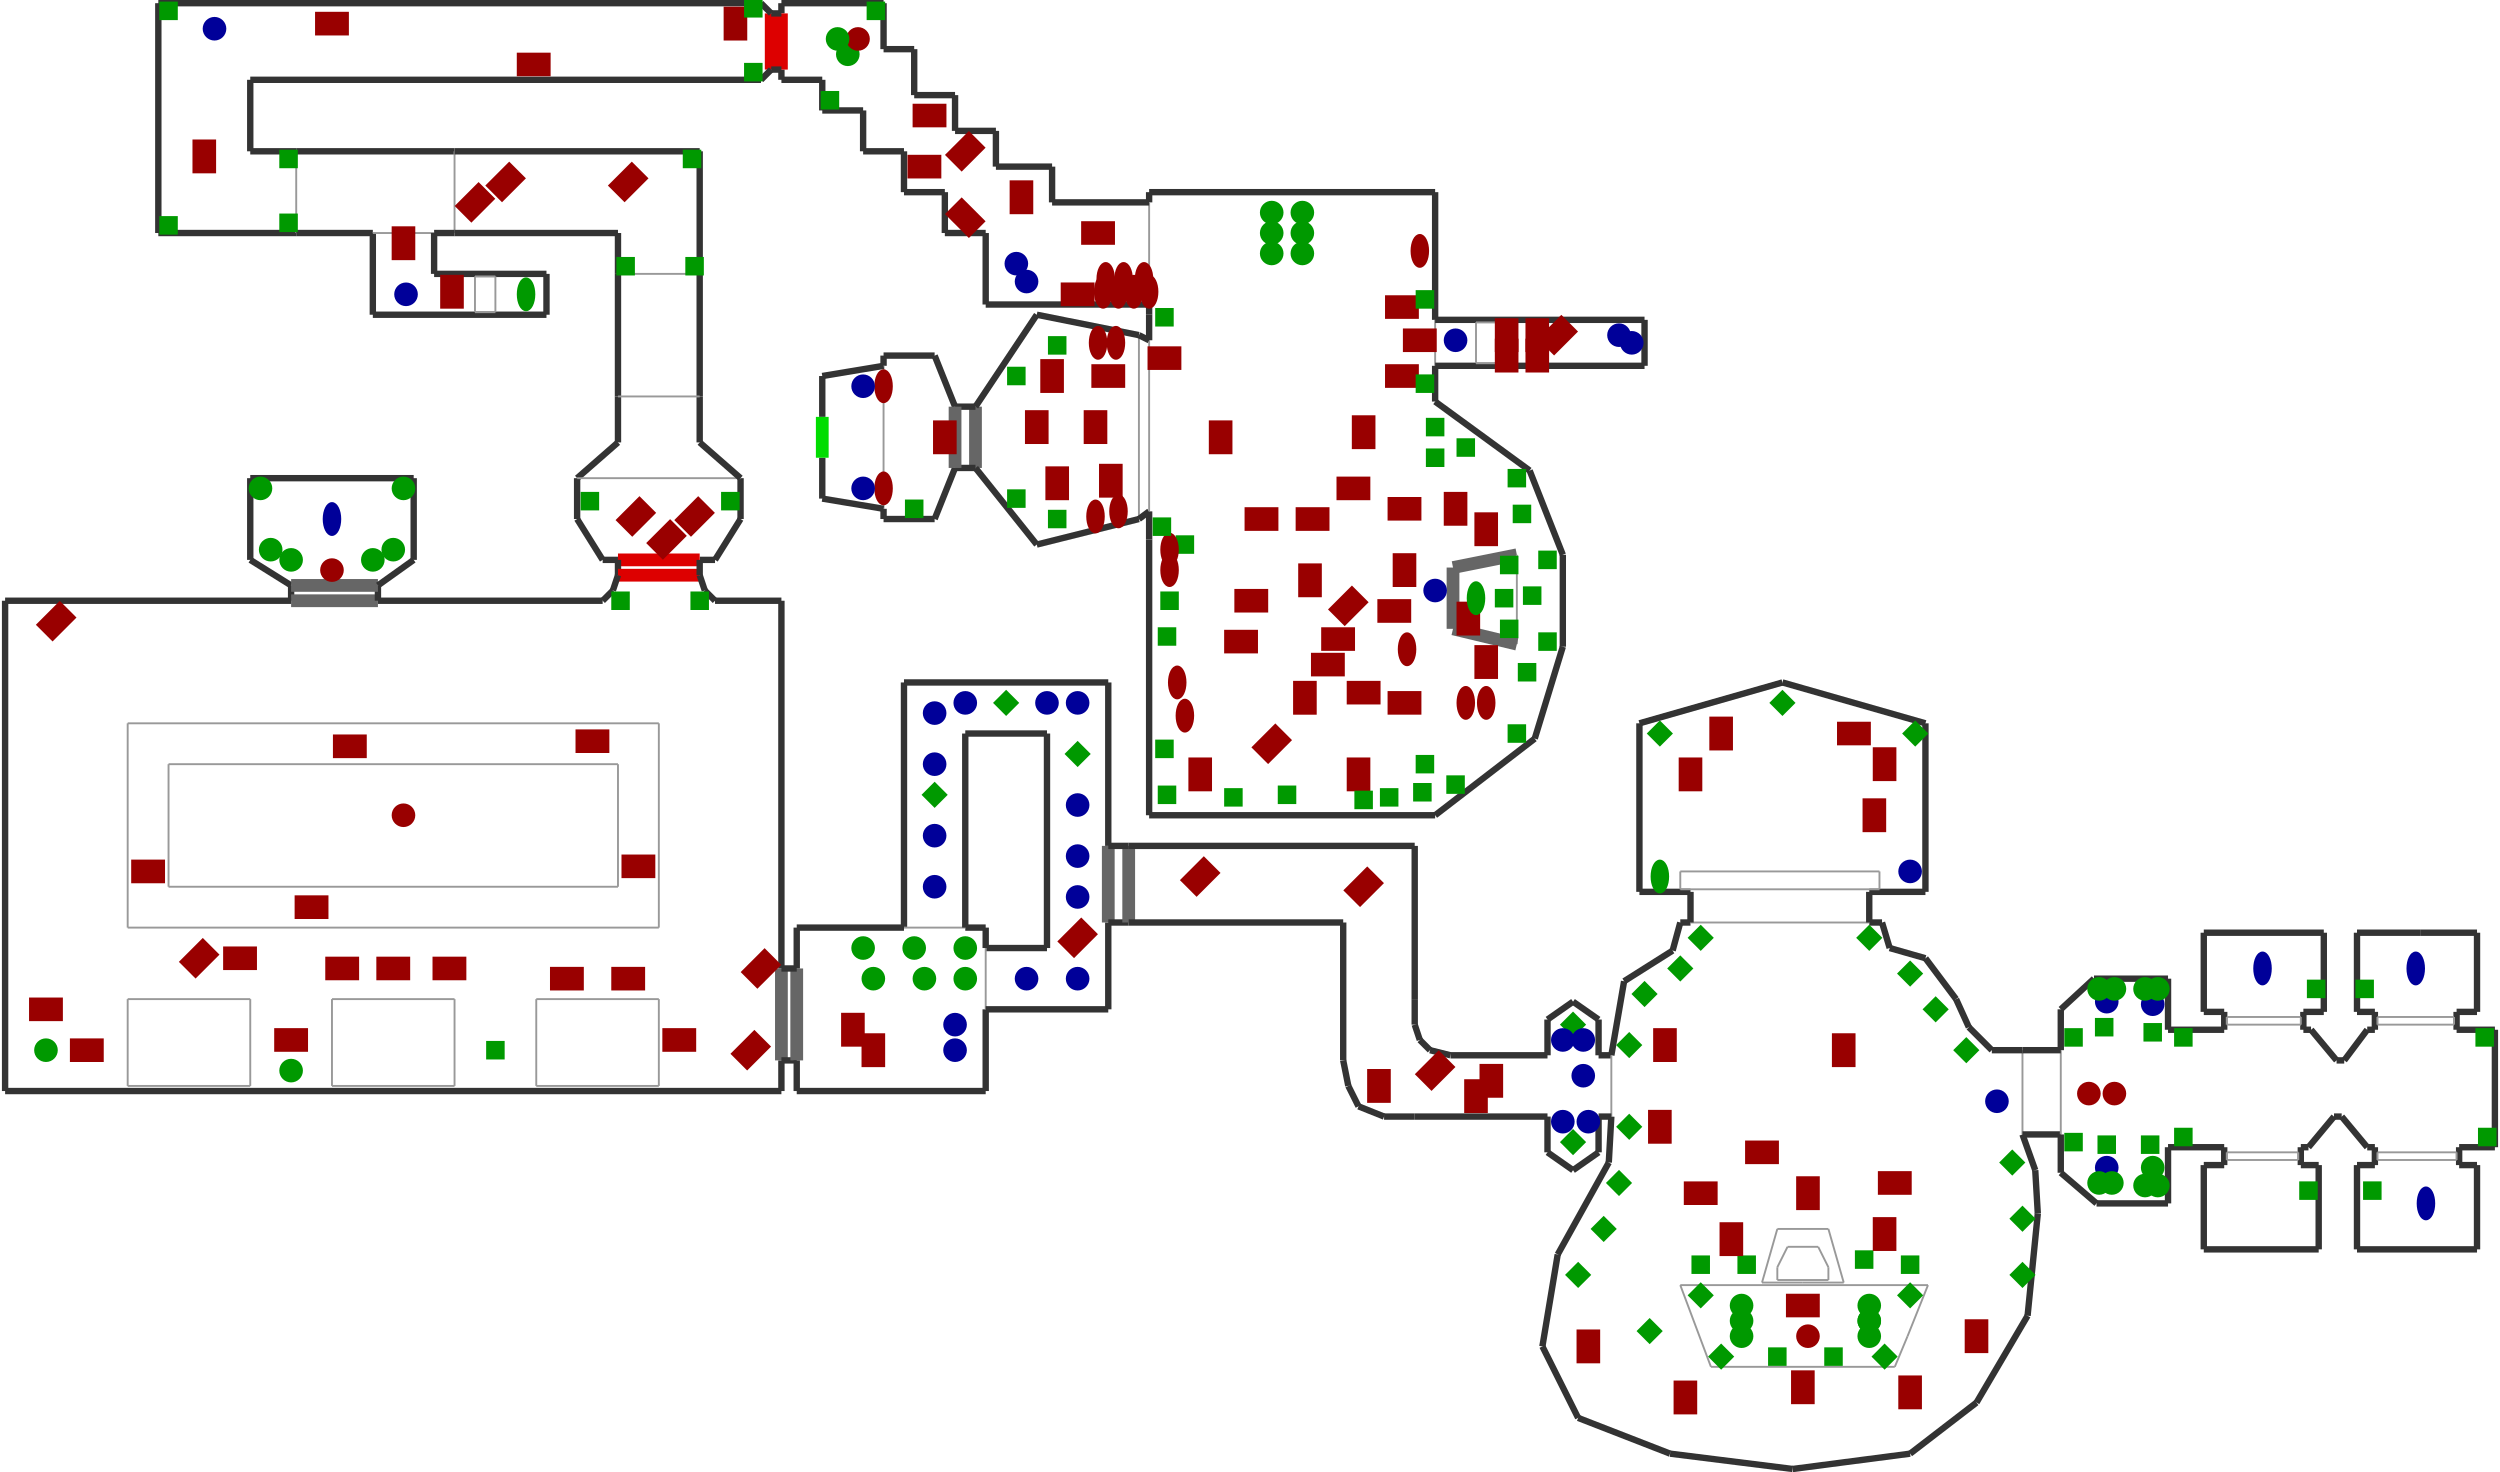 <?xml version="1.0" encoding="utf-8" ?>
<svg baseProfile="tiny" height="603" version="1.2" viewBox="0 0 3910 2306" width="1024" xmlns="http://www.w3.org/2000/svg" xmlns:ev="http://www.w3.org/2001/xml-events" xmlns:xlink="http://www.w3.org/1999/xlink"><defs /><line stroke="#333" stroke-width="10" x1="1797.0" x2="1797.0" y1="301.0" y2="317.0" /><line stroke="#333" stroke-width="10" x1="1797.0" x2="2245.0" y1="1277.0" y2="1277.0" /><line stroke="#333" stroke-width="10" x1="2245.0" x2="2401.0" y1="1277.0" y2="1157.0" /><line stroke="#333" stroke-width="10" x1="2245.0" x2="1797.0" y1="301.0" y2="301.0" /><line stroke="#999" stroke-width="3" x1="2245.0" x2="2245.0" y1="573.0" y2="501.0" /><line stroke="#333" stroke-width="10" x1="2245.0" x2="2573.0" y1="573.0" y2="573.0" /><line stroke="#333" stroke-width="10" x1="2573.0" x2="2573.0" y1="573.0" y2="501.0" /><line stroke="#333" stroke-width="10" x1="2573.0" x2="2245.0" y1="501.0" y2="501.0" /><line stroke="#333" stroke-width="10" x1="2245.0" x2="2245.0" y1="501.0" y2="301.0" /><line stroke="#333" stroke-width="10" x1="1797.0" x2="1797.0" y1="477.0" y2="493.0" /><line stroke="#999" stroke-width="3" x1="1797.0" x2="1797.0" y1="317.0" y2="477.0" /><line stroke="#333" stroke-width="10" x1="1645.0" x2="1645.0" y1="317.0" y2="261.0" /><line stroke="#333" stroke-width="10" x1="1541.0" x2="1797.0" y1="477.0" y2="477.0" /><line stroke="#333" stroke-width="10" x1="1413.0" x2="1413.0" y1="237.0" y2="301.0" /><line stroke="#333" stroke-width="10" x1="1797.0" x2="1645.0" y1="317.0" y2="317.0" /><line stroke="#333" stroke-width="10" x1="1493.0" x2="1493.0" y1="205.0" y2="149.0" /><line stroke="#333" stroke-width="10" x1="1557.0" x2="1493.0" y1="205.0" y2="205.0" /><line stroke="#333" stroke-width="10" x1="1541.0" x2="1541.0" y1="365.0" y2="477.0" /><line stroke="#333" stroke-width="10" x1="1557.0" x2="1557.0" y1="261.0" y2="205.0" /><line stroke="#333" stroke-width="10" x1="1477.0" x2="1541.0" y1="365.0" y2="365.0" /><line stroke="#333" stroke-width="10" x1="1477.0" x2="1477.0" y1="301.0" y2="365.0" /><line stroke="#333" stroke-width="10" x1="1413.0" x2="1477.0" y1="301.0" y2="301.0" /><line stroke="#333" stroke-width="10" x1="1645.0" x2="1557.0" y1="261.0" y2="261.0" /><line stroke="#333" stroke-width="10" x1="1349.0" x2="1413.0" y1="237.0" y2="237.0" /><line stroke="#333" stroke-width="10" x1="1429.0" x2="1381.0" y1="77.0" y2="77.0" /><line stroke="#333" stroke-width="10" x1="1493.0" x2="1429.0" y1="149.0" y2="149.0" /><line stroke="#333" stroke-width="10" x1="1797.0" x2="1797.0" y1="801.0" y2="845.0" /><line stroke="#999" stroke-width="3" x1="1781.0" x2="1781.0" y1="813.0" y2="525.0" /><line stroke="#666" stroke-width="20" x1="1525.0" x2="1525.0" y1="637.0" y2="733.0" /><line stroke="#333" stroke-width="10" x1="1525.0" x2="1621.0" y1="733.0" y2="853.0" /><line stroke="#333" stroke-width="10" x1="1621.0" x2="1781.0" y1="853.0" y2="813.0" /><line stroke="#333" stroke-width="10" x1="1621.0" x2="1525.0" y1="493.0" y2="637.0" /><line stroke="#333" stroke-width="10" x1="1493.0" x2="1525.0" y1="733.0" y2="733.0" /><line stroke="#333" stroke-width="10" x1="1381.0" x2="1381.0" y1="557.0" y2="573.0" /><line stroke="#333" stroke-width="10" x1="1525.0" x2="1493.0" y1="637.0" y2="637.0" /><line stroke="#333" stroke-width="10" x1="1381.0" x2="1461.0" y1="813.0" y2="813.0" /><line stroke="#333" stroke-width="10" x1="1461.0" x2="1493.0" y1="813.0" y2="733.0" /><line stroke="#333" stroke-width="10" x1="1461.0" x2="1381.0" y1="557.0" y2="557.0" /><line stroke="#333" stroke-width="10" x1="1493.0" x2="1461.0" y1="637.0" y2="557.0" /><line stroke="#333" stroke-width="10" x1="1781.0" x2="1621.0" y1="525.0" y2="493.0" /><line stroke="#333" stroke-width="10" x1="1781.0" x2="1797.0" y1="813.0" y2="801.0" /><line stroke="#999" stroke-width="3" x1="1797.0" x2="1797.0" y1="533.0" y2="801.0" /><line stroke="#333" stroke-width="10" x1="1797.0" x2="1781.0" y1="533.0" y2="525.0" /><line stroke="#999" stroke-width="3" x1="1381.0" x2="1381.0" y1="573.0" y2="797.0" /><line stroke="#333" stroke-width="10" x1="1381.0" x2="1381.0" y1="797.0" y2="813.0" /><line stroke="#333" stroke-width="10" x1="1285.0" x2="1285.0" y1="589.0" y2="653.0" /><line stroke="#333" stroke-width="10" x1="1285.0" x2="1381.0" y1="781.0" y2="797.0" /><line stroke="#333" stroke-width="10" x1="1285.0" x2="1285.0" y1="717.0" y2="781.0" /><line stroke="#333" stroke-width="10" x1="1381.0" x2="1285.0" y1="573.0" y2="589.0" /><line stroke="#0d0" stroke-width="20" x1="1285.0" x2="1285.0" y1="653.0" y2="717.0" /><line stroke="#666" stroke-width="20" x1="1493.0" x2="1493.0" y1="733.0" y2="637.0" /><line stroke="#333" stroke-width="10" x1="1429.0" x2="1429.0" y1="149.0" y2="77.0" /><line stroke="#333" stroke-width="10" x1="1349.0" x2="1349.0" y1="173.0" y2="237.0" /><line stroke="#333" stroke-width="10" x1="1221.0" x2="1221.0" y1="109.0" y2="125.0" /><line stroke="#333" stroke-width="10" x1="1221.0" x2="1221.0" y1="5.0" y2="21.0" /><line stroke="#333" stroke-width="10" x1="1381.0" x2="1221.0" y1="5.0" y2="5.0" /><line stroke="#333" stroke-width="10" x1="1381.0" x2="1381.0" y1="77.0" y2="5.0" /><line stroke="#333" stroke-width="10" x1="1285.0" x2="1349.0" y1="173.0" y2="173.0" /><line stroke="#333" stroke-width="10" x1="1285.0" x2="1285.0" y1="125.0" y2="173.0" /><line stroke="#d00" stroke-width="20" x1="1221.0" x2="1221.0" y1="21.0" y2="109.0" /><line stroke="#333" stroke-width="10" x1="1221.0" x2="1285.0" y1="125.0" y2="125.0" /><line stroke="#d00" stroke-width="20" x1="1205.0" x2="1205.0" y1="109.0" y2="21.0" /><line stroke="#333" stroke-width="10" x1="1205.0" x2="1221.0" y1="109.0" y2="109.0" /><line stroke="#333" stroke-width="10" x1="245.0" x2="245.0" y1="5.0" y2="365.0" /><line stroke="#333" stroke-width="10" x1="1221.0" x2="1205.0" y1="21.0" y2="21.0" /><line stroke="#333" stroke-width="10" x1="245.0" x2="461.0" y1="365.0" y2="365.0" /><line stroke="#333" stroke-width="10" x1="1189.0" x2="1205.0" y1="125.0" y2="109.0" /><line stroke="#333" stroke-width="10" x1="1189.0" x2="245.0" y1="5.0" y2="5.0" /><line stroke="#333" stroke-width="10" x1="389.0" x2="1189.0" y1="125.0" y2="125.0" /><line stroke="#333" stroke-width="10" x1="1205.0" x2="1189.0" y1="21.0" y2="5.0" /><line stroke="#333" stroke-width="10" x1="389.0" x2="389.0" y1="237.0" y2="125.0" /><line stroke="#333" stroke-width="10" x1="461.0" x2="389.0" y1="237.0" y2="237.0" /><line stroke="#999" stroke-width="3" x1="461.0" x2="461.0" y1="365.0" y2="237.0" /><line stroke="#333" stroke-width="10" x1="461.0" x2="581.0" y1="365.0" y2="365.0" /><line stroke="#333" stroke-width="10" x1="965.0" x2="965.0" y1="621.0" y2="693.0" /><line stroke="#333" stroke-width="10" x1="709.0" x2="461.0" y1="237.0" y2="237.0" /><line stroke="#999" stroke-width="3" x1="709.0" x2="709.0" y1="237.0" y2="365.0" /><line stroke="#333" stroke-width="10" x1="709.0" x2="965.0" y1="365.0" y2="365.0" /><line stroke="#333" stroke-width="10" x1="965.0" x2="965.0" y1="365.0" y2="429.0" /><line stroke="#333" stroke-width="10" x1="1093.0" x2="709.0" y1="237.0" y2="237.0" /><line stroke="#333" stroke-width="10" x1="1093.0" x2="1093.0" y1="429.0" y2="237.0" /><line stroke="#333" stroke-width="10" x1="965.0" x2="965.0" y1="429.0" y2="621.0" /><line stroke="#333" stroke-width="10" x1="901.0" x2="901.0" y1="749.0" y2="813.0" /><line stroke="#333" stroke-width="10" x1="1093.0" x2="1093.0" y1="621.0" y2="429.0" /><line stroke="#999" stroke-width="3" x1="1093.0" x2="965.0" y1="429.0" y2="429.0" /><line stroke="#333" stroke-width="10" x1="965.0" x2="901.0" y1="693.0" y2="749.0" /><line stroke="#333" stroke-width="10" x1="1093.0" x2="1093.0" y1="693.0" y2="621.0" /><line stroke="#999" stroke-width="3" x1="1093.0" x2="965.0" y1="621.0" y2="621.0" /><line stroke="#333" stroke-width="10" x1="901.0" x2="941.0" y1="813.0" y2="877.0" /><line stroke="#333" stroke-width="10" x1="1157.0" x2="1157.0" y1="813.0" y2="749.0" /><line stroke="#999" stroke-width="3" x1="1157.0" x2="901.0" y1="749.0" y2="749.0" /><line stroke="#333" stroke-width="10" x1="1157.0" x2="1093.0" y1="749.0" y2="693.0" /><line stroke="#333" stroke-width="10" x1="1117.0" x2="1157.0" y1="877.0" y2="813.0" /><line stroke="#333" stroke-width="10" x1="1093.0" x2="1117.0" y1="877.0" y2="877.0" /><line stroke="#d00" stroke-width="20" x1="965.0" x2="1093.0" y1="877.0" y2="877.0" /><line stroke="#333" stroke-width="10" x1="941.0" x2="965.0" y1="877.0" y2="877.0" /><line stroke="#333" stroke-width="10" x1="965.0" x2="965.0" y1="877.0" y2="901.0" /><line stroke="#d00" stroke-width="20" x1="1093.0" x2="965.0" y1="901.0" y2="901.0" /><line stroke="#333" stroke-width="10" x1="1093.0" x2="1093.0" y1="901.0" y2="877.0" /><line stroke="#333" stroke-width="10" x1="5.0" x2="5.0" y1="941.0" y2="1709.0" /><line stroke="#333" stroke-width="10" x1="5.0" x2="1221.0" y1="1709.0" y2="1709.0" /><line stroke="#333" stroke-width="10" x1="1221.0" x2="1221.0" y1="1709.0" y2="1661.0" /><line stroke="#333" stroke-width="10" x1="1221.0" x2="1117.0" y1="941.0" y2="941.0" /><line stroke="#333" stroke-width="10" x1="965.0" x2="957.0" y1="901.0" y2="925.0" /><line stroke="#333" stroke-width="10" x1="1117.0" x2="1101.0" y1="941.0" y2="925.0" /><line stroke="#333" stroke-width="10" x1="941.0" x2="589.0" y1="941.0" y2="941.0" /><line stroke="#333" stroke-width="10" x1="1101.0" x2="1093.0" y1="925.0" y2="901.0" /><line stroke="#333" stroke-width="10" x1="957.0" x2="941.0" y1="925.0" y2="941.0" /><line stroke="#999" stroke-width="3" x1="197.0" x2="1029.0" y1="1133.0" y2="1133.0" /><line stroke="#999" stroke-width="3" x1="1029.0" x2="1029.0" y1="1133.0" y2="1453.0" /><line stroke="#999" stroke-width="3" x1="1029.0" x2="197.0" y1="1453.0" y2="1453.0" /><line stroke="#999" stroke-width="3" x1="197.0" x2="197.0" y1="1453.0" y2="1133.0" /><line stroke="#999" stroke-width="3" x1="197.0" x2="389.0" y1="1565.0" y2="1565.0" /><line stroke="#999" stroke-width="3" x1="389.0" x2="389.0" y1="1565.0" y2="1701.0" /><line stroke="#999" stroke-width="3" x1="389.0" x2="197.0" y1="1701.0" y2="1701.0" /><line stroke="#999" stroke-width="3" x1="197.0" x2="197.0" y1="1701.0" y2="1565.0" /><line stroke="#999" stroke-width="3" x1="517.0" x2="709.0" y1="1565.0" y2="1565.0" /><line stroke="#999" stroke-width="3" x1="709.0" x2="709.0" y1="1565.0" y2="1701.0" /><line stroke="#999" stroke-width="3" x1="709.0" x2="517.0" y1="1701.0" y2="1701.0" /><line stroke="#999" stroke-width="3" x1="517.0" x2="517.0" y1="1701.0" y2="1565.0" /><line stroke="#999" stroke-width="3" x1="837.0" x2="1029.0" y1="1565.0" y2="1565.0" /><line stroke="#999" stroke-width="3" x1="1029.0" x2="1029.0" y1="1565.0" y2="1701.0" /><line stroke="#999" stroke-width="3" x1="1029.0" x2="837.0" y1="1701.0" y2="1701.0" /><line stroke="#999" stroke-width="3" x1="837.0" x2="837.0" y1="1701.0" y2="1565.0" /><line stroke="#333" stroke-width="10" x1="389.0" x2="389.0" y1="749.0" y2="877.0" /><line stroke="#333" stroke-width="10" x1="389.0" x2="453.0" y1="877.0" y2="917.0" /><line stroke="#333" stroke-width="10" x1="645.0" x2="645.0" y1="877.0" y2="749.0" /><line stroke="#333" stroke-width="10" x1="645.0" x2="389.0" y1="749.0" y2="749.0" /><line stroke="#333" stroke-width="10" x1="453.0" x2="453.0" y1="917.0" y2="941.0" /><line stroke="#666" stroke-width="20" x1="589.0" x2="453.0" y1="941.0" y2="941.0" /><line stroke="#333" stroke-width="10" x1="589.0" x2="589.0" y1="941.0" y2="917.0" /><line stroke="#666" stroke-width="20" x1="453.0" x2="589.0" y1="917.0" y2="917.0" /><line stroke="#999" stroke-width="3" x1="261.0" x2="965.0" y1="1197.0" y2="1197.0" /><line stroke="#333" stroke-width="10" x1="589.0" x2="645.0" y1="917.0" y2="877.0" /><line stroke="#333" stroke-width="10" x1="453.0" x2="5.0" y1="941.0" y2="941.0" /><line stroke="#999" stroke-width="3" x1="965.0" x2="965.0" y1="1197.0" y2="1389.0" /><line stroke="#999" stroke-width="3" x1="965.0" x2="261.0" y1="1389.0" y2="1389.0" /><line stroke="#999" stroke-width="3" x1="261.0" x2="261.0" y1="1389.0" y2="1197.0" /><line stroke="#666" stroke-width="20" x1="1221.0" x2="1221.0" y1="1661.0" y2="1517.0" /><line stroke="#333" stroke-width="10" x1="1221.0" x2="1245.0" y1="1661.0" y2="1661.0" /><line stroke="#666" stroke-width="20" x1="1245.0" x2="1245.0" y1="1517.0" y2="1661.0" /><line stroke="#333" stroke-width="10" x1="1245.0" x2="1221.0" y1="1517.0" y2="1517.0" /><line stroke="#333" stroke-width="10" x1="1221.0" x2="1221.0" y1="1517.0" y2="941.0" /><line stroke="#333" stroke-width="10" x1="1245.0" x2="1245.0" y1="1453.0" y2="1517.0" /><line stroke="#333" stroke-width="10" x1="1245.0" x2="1541.0" y1="1709.0" y2="1709.0" /><line stroke="#333" stroke-width="10" x1="1541.0" x2="1541.0" y1="1709.0" y2="1581.0" /><line stroke="#333" stroke-width="10" x1="1541.0" x2="1509.0" y1="1453.0" y2="1453.0" /><line stroke="#333" stroke-width="10" x1="1245.0" x2="1245.0" y1="1661.0" y2="1709.0" /><line stroke="#333" stroke-width="10" x1="1413.0" x2="1413.0" y1="1069.0" y2="1453.0" /><line stroke="#999" stroke-width="3" x1="1413.0" x2="1509.0" y1="1453.0" y2="1453.0" /><line stroke="#333" stroke-width="10" x1="1509.0" x2="1509.0" y1="1453.0" y2="1149.0" /><line stroke="#333" stroke-width="10" x1="1509.0" x2="1637.0" y1="1149.0" y2="1149.0" /><line stroke="#333" stroke-width="10" x1="1413.0" x2="1245.0" y1="1453.0" y2="1453.0" /><line stroke="#333" stroke-width="10" x1="1733.0" x2="1413.0" y1="1069.0" y2="1069.0" /><line stroke="#333" stroke-width="10" x1="1733.0" x2="1733.0" y1="1581.0" y2="1445.0" /><line stroke="#333" stroke-width="10" x1="1637.0" x2="1637.0" y1="1149.0" y2="1485.0" /><line stroke="#333" stroke-width="10" x1="1637.0" x2="1541.0" y1="1485.0" y2="1485.0" /><line stroke="#999" stroke-width="3" x1="1541.0" x2="1541.0" y1="1581.0" y2="1485.0" /><line stroke="#333" stroke-width="10" x1="1541.0" x2="1541.0" y1="1485.0" y2="1453.0" /><line stroke="#333" stroke-width="10" x1="1541.0" x2="1733.0" y1="1581.0" y2="1581.0" /><line stroke="#666" stroke-width="20" x1="1733.0" x2="1733.0" y1="1445.0" y2="1325.0" /><line stroke="#333" stroke-width="10" x1="1733.0" x2="1765.0" y1="1445.0" y2="1445.0" /><line stroke="#666" stroke-width="20" x1="1765.0" x2="1765.0" y1="1325.0" y2="1445.0" /><line stroke="#333" stroke-width="10" x1="1765.0" x2="1733.0" y1="1325.0" y2="1325.0" /><line stroke="#333" stroke-width="10" x1="1733.0" x2="1733.0" y1="1325.0" y2="1069.0" /><line stroke="#333" stroke-width="10" x1="2421.0" x2="2421.0" y1="1749.0" y2="1805.0" /><line stroke="#333" stroke-width="10" x1="1765.0" x2="2101.0" y1="1445.0" y2="1445.0" /><line stroke="#333" stroke-width="10" x1="2101.0" x2="2101.0" y1="1445.0" y2="1661.0" /><line stroke="#333" stroke-width="10" x1="2213.0" x2="1765.0" y1="1325.0" y2="1325.0" /><line stroke="#333" stroke-width="10" x1="2125.0" x2="2165.0" y1="1733.0" y2="1749.0" /><line stroke="#333" stroke-width="10" x1="2237.0" x2="2221.0" y1="1645.0" y2="1629.0" /><line stroke="#333" stroke-width="10" x1="2421.0" x2="2269.0" y1="1653.0" y2="1653.0" /><line stroke="#333" stroke-width="10" x1="2269.0" x2="2237.0" y1="1653.0" y2="1645.0" /><line stroke="#333" stroke-width="10" x1="2213.0" x2="2213.0" y1="1565.0" y2="1325.0" /><line stroke="#333" stroke-width="10" x1="2213.0" x2="2421.0" y1="1749.0" y2="1749.0" /><line stroke="#333" stroke-width="10" x1="2109.0" x2="2125.0" y1="1701.0" y2="1733.0" /><line stroke="#333" stroke-width="10" x1="2165.0" x2="2213.0" y1="1749.0" y2="1749.0" /><line stroke="#333" stroke-width="10" x1="2101.0" x2="2109.0" y1="1661.0" y2="1701.0" /><line stroke="#333" stroke-width="10" x1="2213.0" x2="2213.0" y1="1605.0" y2="1565.0" /><line stroke="#333" stroke-width="10" x1="2221.0" x2="2213.0" y1="1629.0" y2="1605.0" /><line stroke="#333" stroke-width="10" x1="2541.0" x2="2521.0" y1="1537.0" y2="1653.0" /><line stroke="#333" stroke-width="10" x1="2517.0" x2="2437.0" y1="1821.0" y2="1965.0" /><line stroke="#333" stroke-width="10" x1="2989.0" x2="3093.0" y1="2277.0" y2="2197.0" /><line stroke="#333" stroke-width="10" x1="2957.0" x2="2945.0" y1="1485.0" y2="1445.0" /><line stroke="#333" stroke-width="10" x1="2521.0" x2="2501.0" y1="1653.0" y2="1653.0" /><line stroke="#999" stroke-width="3" x1="2521.0" x2="2521.0" y1="1749.0" y2="1653.0" /><line stroke="#333" stroke-width="10" x1="2421.0" x2="2461.0" y1="1805.0" y2="1833.0" /><line stroke="#333" stroke-width="10" x1="2501.0" x2="2501.0" y1="1805.0" y2="1749.0" /><line stroke="#333" stroke-width="10" x1="2501.0" x2="2521.0" y1="1749.0" y2="1749.0" /><line stroke="#333" stroke-width="10" x1="2461.0" x2="2501.0" y1="1833.0" y2="1805.0" /><line stroke="#333" stroke-width="10" x1="2501.0" x2="2461.0" y1="1597.0" y2="1569.0" /><line stroke="#333" stroke-width="10" x1="2501.0" x2="2501.0" y1="1653.0" y2="1597.0" /><line stroke="#333" stroke-width="10" x1="2461.0" x2="2421.0" y1="1569.0" y2="1597.0" /><line stroke="#333" stroke-width="10" x1="2421.0" x2="2421.0" y1="1597.0" y2="1653.0" /><line stroke="#333" stroke-width="10" x1="2629.0" x2="2617.0" y1="1445.0" y2="1489.0" /><line stroke="#333" stroke-width="10" x1="3061.0" x2="3013.0" y1="1565.0" y2="1501.0" /><line stroke="#333" stroke-width="10" x1="2613.0" x2="2805.0" y1="2277.0" y2="2301.0" /><line stroke="#333" stroke-width="10" x1="2805.0" x2="2989.0" y1="2301.0" y2="2277.0" /><line stroke="#333" stroke-width="10" x1="3173.0" x2="3189.0" y1="2061.0" y2="1901.0" /><line stroke="#333" stroke-width="10" x1="3013.0" x2="2957.0" y1="1501.0" y2="1485.0" /><line stroke="#333" stroke-width="10" x1="2945.0" x2="2925.0" y1="1445.0" y2="1445.0" /><line stroke="#333" stroke-width="10" x1="2617.0" x2="2541.0" y1="1489.0" y2="1537.0" /><line stroke="#333" stroke-width="10" x1="2437.0" x2="2413.0" y1="1965.0" y2="2109.0" /><line stroke="#333" stroke-width="10" x1="2521.0" x2="2517.0" y1="1749.0" y2="1821.0" /><line stroke="#333" stroke-width="10" x1="2413.0" x2="2469.0" y1="2109.0" y2="2221.0" /><line stroke="#999" stroke-width="3" x1="3165.0" x2="3165.0" y1="1777.0" y2="1645.0" /><line stroke="#333" stroke-width="10" x1="3189.0" x2="3185.0" y1="1901.0" y2="1833.0" /><line stroke="#333" stroke-width="10" x1="3081.0" x2="3061.0" y1="1609.0" y2="1565.0" /><line stroke="#333" stroke-width="10" x1="3093.0" x2="3173.0" y1="2197.0" y2="2061.0" /><line stroke="#333" stroke-width="10" x1="2469.0" x2="2613.0" y1="2221.0" y2="2277.0" /><line stroke="#999" stroke-width="3" x1="2781.0" x2="2861.0" y1="1925.0" y2="1925.0" /><line stroke="#999" stroke-width="3" x1="2861.0" x2="2885.0" y1="1925.0" y2="2009.0" /><line stroke="#999" stroke-width="3" x1="2885.0" x2="2821.0" y1="2009.0" y2="2009.0" /><line stroke="#999" stroke-width="3" x1="2757.0" x2="2781.0" y1="2009.0" y2="1925.0" /><line stroke="#999" stroke-width="3" x1="2629.0" x2="3017.0" y1="2013.0" y2="2013.0" /><line stroke="#999" stroke-width="3" x1="3017.0" x2="2985.0" y1="2013.0" y2="2093.0" /><line stroke="#999" stroke-width="3" x1="2965.0" x2="2677.0" y1="2141.0" y2="2141.0" /><line stroke="#999" stroke-width="3" x1="2677.0" x2="2629.0" y1="2141.0" y2="2013.0" /><line stroke="#999" stroke-width="3" x1="2797.0" x2="2845.0" y1="1953.0" y2="1953.0" /><line stroke="#999" stroke-width="3" x1="2845.0" x2="2861.0" y1="1953.0" y2="1985.0" /><line stroke="#999" stroke-width="3" x1="2861.0" x2="2781.0" y1="2005.0" y2="2005.0" /><line stroke="#999" stroke-width="3" x1="2781.0" x2="2797.0" y1="1985.0" y2="1953.0" /><line stroke="#999" stroke-width="3" x1="2821.0" x2="2757.0" y1="2009.0" y2="2009.0" /><line stroke="#999" stroke-width="3" x1="2781.0" x2="2781.0" y1="2005.0" y2="1985.0" /><line stroke="#999" stroke-width="3" x1="2861.0" x2="2861.0" y1="1985.0" y2="2005.0" /><line stroke="#999" stroke-width="3" x1="2985.0" x2="2965.0" y1="2093.0" y2="2141.0" /><line stroke="#333" stroke-width="10" x1="2645.0" x2="2629.0" y1="1445.0" y2="1445.0" /><line stroke="#999" stroke-width="3" x1="2925.0" x2="2645.0" y1="1445.0" y2="1445.0" /><line stroke="#333" stroke-width="10" x1="2565.0" x2="2565.0" y1="1133.0" y2="1397.0" /><line stroke="#333" stroke-width="10" x1="2925.0" x2="3013.0" y1="1397.0" y2="1397.0" /><line stroke="#333" stroke-width="10" x1="2925.0" x2="2925.0" y1="1445.0" y2="1397.0" /><line stroke="#333" stroke-width="10" x1="3013.0" x2="2789.0" y1="1133.0" y2="1069.0" /><line stroke="#333" stroke-width="10" x1="2645.0" x2="2645.0" y1="1397.0" y2="1445.0" /><line stroke="#333" stroke-width="10" x1="3013.0" x2="3013.0" y1="1397.0" y2="1133.0" /><line stroke="#333" stroke-width="10" x1="2565.0" x2="2645.0" y1="1397.0" y2="1397.0" /><line stroke="#999" stroke-width="3" x1="2629.0" x2="2941.0" y1="1365.0" y2="1365.0" /><line stroke="#999" stroke-width="3" x1="2941.0" x2="2941.0" y1="1365.0" y2="1393.0" /><line stroke="#999" stroke-width="3" x1="2941.0" x2="2629.0" y1="1393.0" y2="1393.0" /><line stroke="#999" stroke-width="3" x1="2629.0" x2="2629.0" y1="1393.0" y2="1365.0" /><line stroke="#333" stroke-width="10" x1="581.0" x2="581.0" y1="365.0" y2="493.0" /><line stroke="#333" stroke-width="10" x1="581.0" x2="853.0" y1="493.0" y2="493.0" /><line stroke="#333" stroke-width="10" x1="853.0" x2="853.0" y1="493.0" y2="429.0" /><line stroke="#999" stroke-width="3" x1="677.0" x2="581.0" y1="365.0" y2="365.0" /><line stroke="#333" stroke-width="10" x1="677.0" x2="677.0" y1="429.0" y2="365.0" /><line stroke="#333" stroke-width="10" x1="677.0" x2="709.0" y1="365.0" y2="365.0" /><line stroke="#333" stroke-width="10" x1="853.0" x2="677.0" y1="429.0" y2="429.0" /><line stroke="#999" stroke-width="3" x1="741.0" x2="773.0" y1="433.0" y2="433.0" /><line stroke="#999" stroke-width="3" x1="773.0" x2="773.0" y1="433.0" y2="489.0" /><line stroke="#999" stroke-width="3" x1="773.0" x2="741.0" y1="489.0" y2="489.0" /><line stroke="#999" stroke-width="3" x1="741.0" x2="741.0" y1="489.0" y2="433.0" /><line stroke="#333" stroke-width="10" x1="2445.0" x2="2445.0" y1="1013.0" y2="869.0" /><line stroke="#333" stroke-width="10" x1="2401.0" x2="2445.0" y1="1157.0" y2="1013.0" /><line stroke="#333" stroke-width="10" x1="2245.0" x2="2245.0" y1="629.0" y2="573.0" /><line stroke="#333" stroke-width="10" x1="2393.0" x2="2245.0" y1="737.0" y2="629.0" /><line stroke="#333" stroke-width="10" x1="2445.0" x2="2393.0" y1="869.0" y2="737.0" /><line stroke="#333" stroke-width="10" x1="1797.0" x2="1797.0" y1="845.0" y2="1277.0" /><line stroke="#333" stroke-width="10" x1="1797.0" x2="1797.0" y1="493.0" y2="533.0" /><line stroke="#666" stroke-width="20" x1="2273.0" x2="2373.0" y1="889.0" y2="869.0" /><line stroke="#999" stroke-width="3" x1="2373.0" x2="2373.0" y1="869.0" y2="1009.0" /><line stroke="#666" stroke-width="20" x1="2373.0" x2="2273.0" y1="1009.0" y2="985.0" /><line stroke="#666" stroke-width="20" x1="2273.0" x2="2273.0" y1="985.0" y2="889.0" /><line stroke="#999" stroke-width="3" x1="2309.0" x2="2341.0" y1="505.0" y2="505.0" /><line stroke="#999" stroke-width="3" x1="2341.0" x2="2341.0" y1="505.0" y2="569.0" /><line stroke="#999" stroke-width="3" x1="2341.0" x2="2309.0" y1="569.0" y2="569.0" /><line stroke="#999" stroke-width="3" x1="2309.0" x2="2309.0" y1="569.0" y2="505.0" /><line stroke="#333" stroke-width="10" x1="3117.0" x2="3081.0" y1="1645.0" y2="1609.0" /><line stroke="#333" stroke-width="10" x1="3165.0" x2="3117.0" y1="1645.0" y2="1645.0" /><line stroke="#333" stroke-width="10" x1="3225.0" x2="3225.0" y1="1581.0" y2="1645.0" /><line stroke="#333" stroke-width="10" x1="3165.0" x2="3225.0" y1="1777.0" y2="1777.0" /><line stroke="#999" stroke-width="3" x1="3225.0" x2="3225.0" y1="1777.0" y2="1645.0" /><line stroke="#333" stroke-width="10" x1="3225.0" x2="3165.0" y1="1645.0" y2="1645.0" /><line stroke="#333" stroke-width="10" x1="3225.0" x2="3281.0" y1="1837.0" y2="1885.0" /><line stroke="#333" stroke-width="10" x1="3393.0" x2="3393.0" y1="1885.0" y2="1797.0" /><line stroke="#333" stroke-width="10" x1="3393.0" x2="3277.0" y1="1533.0" y2="1533.0" /><line stroke="#333" stroke-width="10" x1="3225.0" x2="3225.0" y1="1777.0" y2="1837.0" /><line stroke="#333" stroke-width="10" x1="3281.0" x2="3393.0" y1="1885.0" y2="1885.0" /><line stroke="#333" stroke-width="10" x1="3393.0" x2="3393.0" y1="1613.0" y2="1533.0" /><line stroke="#333" stroke-width="10" x1="3277.0" x2="3225.0" y1="1533.0" y2="1581.0" /><line stroke="#333" stroke-width="10" x1="3185.0" x2="3165.0" y1="1833.0" y2="1777.0" /><line stroke="#333" stroke-width="10" x1="3393.0" x2="3481.0" y1="1797.0" y2="1797.0" /><line stroke="#333" stroke-width="10" x1="3905.0" x2="3905.0" y1="1797.0" y2="1613.0" /><line stroke="#333" stroke-width="10" x1="3905.0" x2="3845.0" y1="1613.0" y2="1613.0" /><line stroke="#333" stroke-width="10" x1="3481.0" x2="3481.0" y1="1797.0" y2="1825.0" /><line stroke="#333" stroke-width="10" x1="3717.0" x2="3717.0" y1="1797.0" y2="1825.0" /><line stroke="#333" stroke-width="10" x1="3601.0" x2="3613.0" y1="1797.0" y2="1797.0" /><line stroke="#333" stroke-width="10" x1="3849.0" x2="3905.0" y1="1797.0" y2="1797.0" /><line stroke="#333" stroke-width="10" x1="3605.0" x2="3605.0" y1="1613.0" y2="1585.0" /><line stroke="#333" stroke-width="10" x1="3845.0" x2="3845.0" y1="1613.0" y2="1585.0" /><line stroke="#333" stroke-width="10" x1="3449.0" x2="3481.0" y1="1585.0" y2="1585.0" /><line stroke="#333" stroke-width="10" x1="3717.0" x2="3705.0" y1="1613.0" y2="1613.0" /><line stroke="#333" stroke-width="10" x1="3629.0" x2="3629.0" y1="1957.0" y2="1825.0" /><line stroke="#333" stroke-width="10" x1="3601.0" x2="3601.0" y1="1825.0" y2="1797.0" /><line stroke="#333" stroke-width="10" x1="3481.0" x2="3449.0" y1="1825.0" y2="1825.0" /><line stroke="#333" stroke-width="10" x1="3449.0" x2="3629.0" y1="1957.0" y2="1957.0" /><line stroke="#333" stroke-width="10" x1="3629.0" x2="3601.0" y1="1825.0" y2="1825.0" /><line stroke="#333" stroke-width="10" x1="3449.0" x2="3449.0" y1="1825.0" y2="1957.0" /><line stroke="#333" stroke-width="10" x1="3689.0" x2="3877.0" y1="1957.0" y2="1957.0" /><line stroke="#333" stroke-width="10" x1="3689.0" x2="3689.0" y1="1825.0" y2="1957.0" /><line stroke="#333" stroke-width="10" x1="3877.0" x2="3877.0" y1="1957.0" y2="1825.0" /><line stroke="#333" stroke-width="10" x1="3717.0" x2="3689.0" y1="1825.0" y2="1825.0" /><line stroke="#333" stroke-width="10" x1="3877.0" x2="3849.0" y1="1825.0" y2="1825.0" /><line stroke="#333" stroke-width="10" x1="3849.0" x2="3849.0" y1="1825.0" y2="1797.0" /><line stroke="#333" stroke-width="10" x1="3877.0" x2="3789.0" y1="1461.0" y2="1461.0" /><line stroke="#333" stroke-width="10" x1="3877.0" x2="3877.0" y1="1585.0" y2="1461.0" /><line stroke="#333" stroke-width="10" x1="3717.0" x2="3717.0" y1="1585.0" y2="1613.0" /><line stroke="#333" stroke-width="10" x1="3689.0" x2="3689.0" y1="1461.0" y2="1585.0" /><line stroke="#333" stroke-width="10" x1="3845.0" x2="3877.0" y1="1585.0" y2="1585.0" /><line stroke="#333" stroke-width="10" x1="3689.0" x2="3717.0" y1="1585.0" y2="1585.0" /><line stroke="#333" stroke-width="10" x1="3789.0" x2="3689.0" y1="1461.0" y2="1461.0" /><line stroke="#333" stroke-width="10" x1="3449.0" x2="3449.0" y1="1461.0" y2="1585.0" /><line stroke="#333" stroke-width="10" x1="3637.0" x2="3637.0" y1="1585.0" y2="1461.0" /><line stroke="#333" stroke-width="10" x1="3481.0" x2="3393.0" y1="1613.0" y2="1613.0" /><line stroke="#333" stroke-width="10" x1="3605.0" x2="3637.0" y1="1585.0" y2="1585.0" /><line stroke="#333" stroke-width="10" x1="3481.0" x2="3481.0" y1="1585.0" y2="1613.0" /><line stroke="#333" stroke-width="10" x1="3637.0" x2="3449.0" y1="1461.0" y2="1461.0" /><line stroke="#999" stroke-width="3" x1="3485.0" x2="3597.0" y1="1805.0" y2="1805.0" /><line stroke="#999" stroke-width="3" x1="3597.0" x2="3597.0" y1="1805.0" y2="1817.0" /><line stroke="#999" stroke-width="3" x1="3597.0" x2="3485.0" y1="1817.0" y2="1817.0" /><line stroke="#999" stroke-width="3" x1="3485.0" x2="3485.0" y1="1817.0" y2="1805.0" /><line stroke="#333" stroke-width="10" x1="3613.0" x2="3653.0" y1="1797.0" y2="1749.0" /><line stroke="#333" stroke-width="10" x1="3653.0" x2="3665.0" y1="1749.0" y2="1749.0" /><line stroke="#333" stroke-width="10" x1="3665.0" x2="3705.0" y1="1749.0" y2="1797.0" /><line stroke="#333" stroke-width="10" x1="3705.0" x2="3717.0" y1="1797.0" y2="1797.0" /><line stroke="#999" stroke-width="3" x1="3721.0" x2="3845.0" y1="1805.0" y2="1805.0" /><line stroke="#999" stroke-width="3" x1="3845.0" x2="3845.0" y1="1805.0" y2="1817.0" /><line stroke="#999" stroke-width="3" x1="3845.0" x2="3721.0" y1="1817.0" y2="1817.0" /><line stroke="#999" stroke-width="3" x1="3721.0" x2="3721.0" y1="1817.0" y2="1805.0" /><line stroke="#999" stroke-width="3" x1="3721.0" x2="3841.0" y1="1593.0" y2="1593.0" /><line stroke="#999" stroke-width="3" x1="3841.0" x2="3841.0" y1="1593.0" y2="1605.0" /><line stroke="#999" stroke-width="3" x1="3841.0" x2="3721.0" y1="1605.0" y2="1605.0" /><line stroke="#999" stroke-width="3" x1="3721.0" x2="3721.0" y1="1605.0" y2="1593.0" /><line stroke="#999" stroke-width="3" x1="3485.0" x2="3601.0" y1="1593.0" y2="1593.0" /><line stroke="#999" stroke-width="3" x1="3601.0" x2="3601.0" y1="1593.0" y2="1605.0" /><line stroke="#999" stroke-width="3" x1="3601.0" x2="3485.0" y1="1605.0" y2="1605.0" /><line stroke="#999" stroke-width="3" x1="3485.0" x2="3485.0" y1="1605.0" y2="1593.0" /><line stroke="#333" stroke-width="10" x1="3657.0" x2="3617.0" y1="1661.0" y2="1613.0" /><line stroke="#333" stroke-width="10" x1="3705.0" x2="3669.0" y1="1613.0" y2="1661.0" /><line stroke="#333" stroke-width="10" x1="3617.0" x2="3605.0" y1="1613.0" y2="1613.0" /><line stroke="#333" stroke-width="10" x1="3669.0" x2="3657.0" y1="1661.0" y2="1661.0" /><line stroke="#333" stroke-width="10" x1="2789.0" x2="2565.0" y1="1069.0" y2="1133.0" /><ellipse cx="3797.0" cy="1885.0" fill="#009" rx="12" ry="24" stroke="#009" stroke-width="5" /><circle cx="2277.0" cy="533.0" fill="#009" r="16" stroke="#009" stroke-width="5" /><circle cx="2553.0" cy="537.0" fill="#009" r="16" stroke="#009" stroke-width="5" /><ellipse cx="3541.0" cy="1517.0" fill="#009" rx="12" ry="24" stroke="#009" stroke-width="5" /><circle cx="2533.0" cy="525.0" fill="#009" r="16" stroke="#009" stroke-width="5" /><circle cx="1493.0" cy="1645.0" fill="#009" r="16" stroke="#009" stroke-width="5" /><circle cx="2829.0" cy="2093.0" fill="#900" r="16" stroke="#900" stroke-width="5" /><circle cx="2925.0" cy="2045.0" fill="#090" r="16" stroke="#090" stroke-width="5" /><circle cx="2037.0" cy="333.0" fill="#090" r="16" stroke="#090" stroke-width="5" /><circle cx="1325.0" cy="85.0" fill="#090" r="16" stroke="#090" stroke-width="5" /><circle cx="1341.0" cy="61.0" fill="#900" r="16" stroke="#900" stroke-width="5" /><rect fill="#090" height="24" stroke="#090" stroke-width="5" transform="rotate(0,2225.0,1241.0)" width="24" x="2213.0" y="1229.0" /><rect fill="#900" height="48" stroke="#900" stroke-width="5" transform="rotate(0,1909.0,685.0)" width="32" x="1893.0" y="661.0" /><circle cx="2725.0" cy="2045.0" fill="#090" r="16" stroke="#090" stroke-width="5" /><circle cx="2037.0" cy="397.0" fill="#090" r="16" stroke="#090" stroke-width="5" /><circle cx="2037.0" cy="365.0" fill="#090" r="16" stroke="#090" stroke-width="5" /><circle cx="2725.0" cy="2069.0" fill="#090" r="16" stroke="#090" stroke-width="5" /><circle cx="1989.0" cy="397.0" fill="#090" r="16" stroke="#090" stroke-width="5" /><circle cx="1989.0" cy="365.0" fill="#090" r="16" stroke="#090" stroke-width="5" /><rect fill="#090" height="24" stroke="#090" stroke-width="5" transform="rotate(0,2245.0,669.0)" width="24" x="2233.0" y="657.0" /><ellipse cx="1381.0" cy="765.0" fill="#900" rx="12" ry="24" stroke="#900" stroke-width="5" /><ellipse cx="1381.0" cy="605.0" fill="#900" rx="12" ry="24" stroke="#900" stroke-width="5" /><circle cx="1349.0" cy="765.0" fill="#009" r="16" stroke="#009" stroke-width="5" /><circle cx="1349.0" cy="605.0" fill="#009" r="16" stroke="#009" stroke-width="5" /><rect fill="#090" height="24" stroke="#090" stroke-width="5" transform="rotate(180,1653.0,813.0)" width="24" x="1641.0" y="801.0" /><rect fill="#090" height="24" stroke="#090" stroke-width="5" transform="rotate(180,1589.0,781.0)" width="24" x="1577.0" y="769.0" /><rect fill="#090" height="24" stroke="#090" stroke-width="5" transform="rotate(180,1589.0,589.0)" width="24" x="1577.0" y="577.0" /><rect fill="#090" height="24" stroke="#090" stroke-width="5" transform="rotate(180,1829.0,941.0)" width="24" x="1817.0" y="929.0" /><rect fill="#090" height="24" stroke="#090" stroke-width="5" transform="rotate(180,2013.0,1245.0)" width="24" x="2001.0" y="1233.0" /><rect fill="#900" height="48" stroke="#900" stroke-width="5" transform="rotate(180,2297.0,969.0)" width="32" x="2281.0" y="945.0" /><rect fill="#900" height="48" stroke="#900" stroke-width="5" transform="rotate(180,2197.0,893.0)" width="32" x="2181.0" y="869.0" /><rect fill="#900" height="48" stroke="#900" stroke-width="5" transform="rotate(0,2325.0,829.0)" width="32" x="2309.0" y="805.0" /><rect fill="#900" height="48" stroke="#900" stroke-width="5" transform="rotate(0,2325.0,1037.0)" width="32" x="2309.0" y="1013.0" /><rect fill="#900" height="48" stroke="#900" stroke-width="5" transform="rotate(0,2125.0,1213.0)" width="32" x="2109.0" y="1189.0" /><rect fill="#900" height="48" stroke="#900" stroke-width="5" transform="rotate(0,2041.0,1093.0)" width="32" x="2025.0" y="1069.0" /><rect fill="#900" height="48" stroke="#900" stroke-width="5" transform="rotate(0,1877.0,1213.0)" width="32" x="1861.0" y="1189.0" /><rect fill="#900" height="48" stroke="#900" stroke-width="5" transform="rotate(0,2277.0,797.0)" width="32" x="2261.0" y="773.0" /><rect fill="#900" height="48" stroke="#900" stroke-width="5" transform="rotate(0,1653.0,757.0)" width="32" x="1637.0" y="733.0" /><rect fill="#900" height="48" stroke="#900" stroke-width="5" transform="rotate(0,1645.0,589.0)" width="32" x="1629.0" y="565.0" /><rect fill="#900" height="48" stroke="#900" stroke-width="5" transform="rotate(225,2109.0,949.0)" width="32" x="2093.0" y="925.0" /><rect fill="#900" height="48" stroke="#900" stroke-width="5" transform="rotate(225,1989.0,1165.0)" width="32" x="1973.0" y="1141.0" /><rect fill="#900" height="48" stroke="#900" stroke-width="5" transform="rotate(225,2437.0,525.0)" width="32" x="2421.0" y="501.0" /><rect fill="#900" height="48" stroke="#900" stroke-width="5" transform="rotate(0,1477.0,685.0)" width="32" x="1461.0" y="661.0" /><rect fill="#900" height="48" stroke="#900" stroke-width="5" transform="rotate(0,2405.0,525.0)" width="32" x="2389.0" y="501.0" /><rect fill="#090" height="24" stroke="#090" stroke-width="5" transform="rotate(0,1653.0,541.0)" width="24" x="1641.0" y="529.0" /><rect fill="#090" height="24" stroke="#090" stroke-width="5" transform="rotate(0,1853.0,853.0)" width="24" x="1841.0" y="841.0" /><circle cx="1309.0" cy="61.0" fill="#090" r="16" stroke="#090" stroke-width="5" /><rect fill="#900" height="48" stroke="#900" stroke-width="5" transform="rotate(315,1509.0,341.0)" width="32" x="1493.0" y="317.0" /><rect fill="#900" height="48" stroke="#900" stroke-width="5" transform="rotate(180,1597.0,309.0)" width="32" x="1581.0" y="285.0" /><rect fill="#900" height="48" stroke="#900" stroke-width="5" transform="rotate(270,1445.0,261.0)" width="32" x="1429.0" y="237.0" /><rect fill="#900" height="48" stroke="#900" stroke-width="5" transform="rotate(270,1453.0,181.0)" width="32" x="1437.0" y="157.0" /><rect fill="#900" height="48" stroke="#900" stroke-width="5" transform="rotate(225,1509.0,237.0)" width="32" x="1493.0" y="213.0" /><circle cx="1989.0" cy="333.0" fill="#090" r="16" stroke="#090" stroke-width="5" /><rect fill="#900" height="48" stroke="#900" stroke-width="5" transform="rotate(0,2133.0,677.0)" width="32" x="2117.0" y="653.0" /><rect fill="#090" height="24" stroke="#090" stroke-width="5" transform="rotate(0,2381.0,805.0)" width="24" x="2369.0" y="793.0" /><ellipse cx="821.0" cy="461.0" fill="#090" rx="12" ry="24" stroke="#090" stroke-width="5" /><ellipse cx="2597.0" cy="1373.0" fill="#090" rx="12" ry="24" stroke="#090" stroke-width="5" /><rect fill="#900" height="48" stroke="#900" stroke-width="5" transform="rotate(0,2933.0,1277.0)" width="32" x="2917.0" y="1253.0" /><rect fill="#900" height="48" stroke="#900" stroke-width="5" transform="rotate(45,1877.0,1373.0)" width="32" x="1861.0" y="1349.0" /><rect fill="#090" height="24" stroke="#090" stroke-width="5" transform="rotate(45,2461.0,1605.0)" width="24" x="2449.0" y="1593.0" /><rect fill="#090" height="24" stroke="#090" stroke-width="5" transform="rotate(45,2629.0,1517.0)" width="24" x="2617.0" y="1505.0" /><rect fill="#090" height="24" stroke="#090" stroke-width="5" transform="rotate(45,2461.0,1789.0)" width="24" x="2449.0" y="1777.0" /><rect fill="#090" height="24" stroke="#090" stroke-width="5" transform="rotate(45,2925.0,1469.0)" width="24" x="2913.0" y="1457.0" /><rect fill="#090" height="24" stroke="#090" stroke-width="5" transform="rotate(45,2789.0,1101.0)" width="24" x="2777.0" y="1089.0" /><rect fill="#090" height="24" stroke="#090" stroke-width="5" transform="rotate(45,2661.0,1469.0)" width="24" x="2649.0" y="1457.0" /><rect fill="#090" height="24" stroke="#090" stroke-width="5" transform="rotate(45,2573.0,1557.0)" width="24" x="2561.0" y="1545.0" /><rect fill="#090" height="24" stroke="#090" stroke-width="5" transform="rotate(45,2549.0,1637.0)" width="24" x="2537.0" y="1625.0" /><rect fill="#090" height="24" stroke="#090" stroke-width="5" transform="rotate(45,2989.0,1525.0)" width="24" x="2977.0" y="1513.0" /><rect fill="#090" height="24" stroke="#090" stroke-width="5" transform="rotate(45,3077.0,1645.0)" width="24" x="3065.0" y="1633.0" /><rect fill="#090" height="24" stroke="#090" stroke-width="5" transform="rotate(45,3029.0,1581.0)" width="24" x="3017.0" y="1569.0" /><circle cx="3125.0" cy="1725.0" fill="#009" r="16" stroke="#009" stroke-width="5" /><rect fill="#090" height="24" stroke="#090" stroke-width="5" transform="rotate(45,3149.0,1821.0)" width="24" x="3137.0" y="1809.0" /><rect fill="#090" height="24" stroke="#090" stroke-width="5" transform="rotate(45,3165.0,1997.0)" width="24" x="3153.0" y="1985.0" /><rect fill="#090" height="24" stroke="#090" stroke-width="5" transform="rotate(45,2989.0,2029.0)" width="24" x="2977.0" y="2017.0" /><rect fill="#090" height="24" stroke="#090" stroke-width="5" transform="rotate(45,2661.0,2029.0)" width="24" x="2649.0" y="2017.0" /><rect fill="#090" height="24" stroke="#090" stroke-width="5" transform="rotate(45,2469.0,1997.0)" width="24" x="2457.0" y="1985.0" /><rect fill="#090" height="24" stroke="#090" stroke-width="5" transform="rotate(45,3165.0,1909.0)" width="24" x="3153.0" y="1897.0" /><rect fill="#090" height="24" stroke="#090" stroke-width="5" transform="rotate(45,2533.0,1853.0)" width="24" x="2521.0" y="1841.0" /><rect fill="#090" height="24" stroke="#090" stroke-width="5" transform="rotate(45,2549.0,1765.0)" width="24" x="2537.0" y="1753.0" /><rect fill="#090" height="24" stroke="#090" stroke-width="5" transform="rotate(45,2509.0,1925.0)" width="24" x="2497.0" y="1913.0" /><circle cx="1605.0" cy="1533.0" fill="#009" r="16" stroke="#009" stroke-width="5" /><circle cx="1685.0" cy="1533.0" fill="#009" r="16" stroke="#009" stroke-width="5" /><circle cx="1685.0" cy="1405.0" fill="#009" r="16" stroke="#009" stroke-width="5" /><circle cx="1685.0" cy="1341.0" fill="#009" r="16" stroke="#009" stroke-width="5" /><circle cx="1685.0" cy="1261.0" fill="#009" r="16" stroke="#009" stroke-width="5" /><circle cx="1685.0" cy="1101.0" fill="#009" r="16" stroke="#009" stroke-width="5" /><circle cx="1637.0" cy="1101.0" fill="#009" r="16" stroke="#009" stroke-width="5" /><circle cx="1509.0" cy="1101.0" fill="#009" r="16" stroke="#009" stroke-width="5" /><circle cx="1461.0" cy="1389.0" fill="#009" r="16" stroke="#009" stroke-width="5" /><circle cx="1461.0" cy="1309.0" fill="#009" r="16" stroke="#009" stroke-width="5" /><circle cx="1461.0" cy="1197.0" fill="#009" r="16" stroke="#009" stroke-width="5" /><circle cx="1461.0" cy="1117.0" fill="#009" r="16" stroke="#009" stroke-width="5" /><rect fill="#900" height="48" stroke="#900" stroke-width="5" transform="rotate(180,1333.0,1613.0)" width="32" x="1317.0" y="1589.0" /><circle cx="1349.0" cy="1485.0" fill="#090" r="16" stroke="#090" stroke-width="5" /><circle cx="1429.0" cy="1485.0" fill="#090" r="16" stroke="#090" stroke-width="5" /><circle cx="1509.0" cy="1485.0" fill="#090" r="16" stroke="#090" stroke-width="5" /><circle cx="1509.0" cy="1533.0" fill="#090" r="16" stroke="#090" stroke-width="5" /><circle cx="1445.0" cy="1533.0" fill="#090" r="16" stroke="#090" stroke-width="5" /><circle cx="1365.0" cy="1533.0" fill="#090" r="16" stroke="#090" stroke-width="5" /><rect fill="#090" height="24" stroke="#090" stroke-width="5" transform="rotate(270,773.0,1645.0)" width="24" x="761.0" y="1633.0" /><circle cx="453.0" cy="1677.0" fill="#090" r="16" stroke="#090" stroke-width="5" /><circle cx="69.0" cy="1645.0" fill="#090" r="16" stroke="#090" stroke-width="5" /><circle cx="629.0" cy="1277.0" fill="#900" r="16" stroke="#900" stroke-width="5" /><rect fill="#090" height="24" stroke="#090" stroke-width="5" transform="rotate(45,1573.0,1101.0)" width="24" x="1561.0" y="1089.0" /><rect fill="#090" height="24" stroke="#090" stroke-width="5" transform="rotate(45,1685.0,1181.0)" width="24" x="1673.0" y="1169.0" /><rect fill="#090" height="24" stroke="#090" stroke-width="5" transform="rotate(45,1461.0,1245.0)" width="24" x="1449.0" y="1233.0" /><rect fill="#090" height="24" stroke="#090" stroke-width="5" transform="rotate(45,2581.0,2085.0)" width="24" x="2569.0" y="2073.0" /><rect fill="#900" height="48" stroke="#900" stroke-width="5" transform="rotate(270,453.0,1629.0)" width="32" x="437.0" y="1605.0" /><rect fill="#900" height="48" stroke="#900" stroke-width="5" transform="rotate(270,133.0,1645.0)" width="32" x="117.0" y="1621.0" /><rect fill="#900" height="48" stroke="#900" stroke-width="5" transform="rotate(270,533.0,1517.0)" width="32" x="517.0" y="1493.0" /><rect fill="#900" height="48" stroke="#900" stroke-width="5" transform="rotate(225,1189.0,1517.0)" width="32" x="1173.0" y="1493.0" /><rect fill="#900" height="48" stroke="#900" stroke-width="5" transform="rotate(270,1061.0,1629.0)" width="32" x="1045.0" y="1605.0" /><rect fill="#900" height="48" stroke="#900" stroke-width="5" transform="rotate(270,997.0,1357.0)" width="32" x="981.0" y="1333.0" /><rect fill="#900" height="48" stroke="#900" stroke-width="5" transform="rotate(270,229.0,1365.0)" width="32" x="213.0" y="1341.0" /><rect fill="#900" height="48" stroke="#900" stroke-width="5" transform="rotate(45,309.0,1501.0)" width="32" x="293.0" y="1477.0" /><rect fill="#900" height="48" stroke="#900" stroke-width="5" transform="rotate(270,613.0,1517.0)" width="32" x="597.0" y="1493.0" /><rect fill="#900" height="48" stroke="#900" stroke-width="5" transform="rotate(270,885.0,1533.0)" width="32" x="869.0" y="1509.0" /><rect fill="#900" height="48" stroke="#900" stroke-width="5" transform="rotate(270,545.0,1169.0)" width="32" x="529.0" y="1145.0" /><rect fill="#900" height="48" stroke="#900" stroke-width="5" transform="rotate(270,485.0,1421.0)" width="32" x="469.0" y="1397.0" /><rect fill="#900" height="48" stroke="#900" stroke-width="5" transform="rotate(270,925.0,1161.0)" width="32" x="909.0" y="1137.0" /><rect fill="#900" height="48" stroke="#900" stroke-width="5" transform="rotate(45,85.0,973.0)" width="32" x="69.0" y="949.0" /><rect fill="#900" height="48" stroke="#900" stroke-width="5" transform="rotate(45,993.0,809.0)" width="32" x="977.0" y="785.0" /><rect fill="#900" height="48" stroke="#900" stroke-width="5" transform="rotate(45,1085.0,809.0)" width="32" x="1069.0" y="785.0" /><rect fill="#900" height="48" stroke="#900" stroke-width="5" transform="rotate(45,1041.0,845.0)" width="32" x="1025.0" y="821.0" /><rect fill="#900" height="48" stroke="#900" stroke-width="5" transform="rotate(45,741.0,317.0)" width="32" x="725.0" y="293.0" /><rect fill="#900" height="48" stroke="#900" stroke-width="5" transform="rotate(45,789.0,285.0)" width="32" x="773.0" y="261.0" /><rect fill="#900" height="48" stroke="#900" stroke-width="5" transform="rotate(45,981.0,285.0)" width="32" x="965.0" y="261.0" /><rect fill="#900" height="48" stroke="#900" stroke-width="5" transform="rotate(180,1149.0,37.0)" width="32" x="1133.0" y="13.0" /><rect fill="#900" height="48" stroke="#900" stroke-width="5" transform="rotate(270,833.0,101.0)" width="32" x="817.0" y="77.0" /><rect fill="#900" height="48" stroke="#900" stroke-width="5" transform="rotate(270,517.0,37.0)" width="32" x="501.0" y="13.0" /><rect fill="#900" height="48" stroke="#900" stroke-width="5" transform="rotate(45,2133.0,1389.0)" width="32" x="2117.0" y="1365.0" /><rect fill="#900" height="48" stroke="#900" stroke-width="5" transform="rotate(45,2245.0,1677.0)" width="32" x="2229.0" y="1653.0" /><circle cx="517.0" cy="893.0" fill="#900" r="16" stroke="#900" stroke-width="5" /><circle cx="581.0" cy="877.0" fill="#090" r="16" stroke="#090" stroke-width="5" /><circle cx="453.0" cy="877.0" fill="#090" r="16" stroke="#090" stroke-width="5" /><circle cx="613.0" cy="861.0" fill="#090" r="16" stroke="#090" stroke-width="5" /><circle cx="421.0" cy="861.0" fill="#090" r="16" stroke="#090" stroke-width="5" /><rect fill="#090" height="24" stroke="#090" stroke-width="5" transform="rotate(45,2597.0,1149.0)" width="24" x="2585.0" y="1137.0" /><rect fill="#090" height="24" stroke="#090" stroke-width="5" transform="rotate(45,2997.0,1149.0)" width="24" x="2985.0" y="1137.0" /><rect fill="#900" height="48" stroke="#900" stroke-width="5" transform="rotate(180,1365.0,1645.0)" width="32" x="1349.0" y="1621.0" /><rect fill="#900" height="48" stroke="#900" stroke-width="5" transform="rotate(45,1685.0,1469.0)" width="32" x="1669.0" y="1445.0" /><rect fill="#900" height="48" stroke="#900" stroke-width="5" transform="rotate(270,981.0,1533.0)" width="32" x="965.0" y="1509.0" /><rect fill="#900" height="48" stroke="#900" stroke-width="5" transform="rotate(225,1173.0,1645.0)" width="32" x="1157.0" y="1621.0" /><rect fill="#900" height="48" stroke="#900" stroke-width="5" transform="rotate(270,701.0,1517.0)" width="32" x="685.0" y="1493.0" /><rect fill="#900" height="48" stroke="#900" stroke-width="5" transform="rotate(270,373.0,1501.0)" width="32" x="357.0" y="1477.0" /><rect fill="#900" height="48" stroke="#900" stroke-width="5" transform="rotate(270,69.0,1581.0)" width="32" x="53.0" y="1557.0" /><circle cx="2925.0" cy="2069.0" fill="#090" r="16" stroke="#090" stroke-width="5" /><circle cx="2925.0" cy="2069.0" fill="#090" r="16" stroke="#090" stroke-width="5" /><circle cx="2925.0" cy="2093.0" fill="#090" r="16" stroke="#090" stroke-width="5" /><circle cx="2725.0" cy="2093.0" fill="#090" r="16" stroke="#090" stroke-width="5" /><rect fill="#090" height="24" stroke="#090" stroke-width="5" transform="rotate(45,2693.0,2125.0)" width="24" x="2681.0" y="2113.0" /><rect fill="#090" height="24" stroke="#090" stroke-width="5" transform="rotate(45,2949.0,2125.0)" width="24" x="2937.0" y="2113.0" /><rect fill="#090" height="24" stroke="#090" stroke-width="5" transform="rotate(0,2989.0,1981.0)" width="24" x="2977.0" y="1969.0" /><rect fill="#090" height="24" stroke="#090" stroke-width="5" transform="rotate(0,2917.0,1973.0)" width="24" x="2905.0" y="1961.0" /><rect fill="#090" height="24" stroke="#090" stroke-width="5" transform="rotate(0,2733.0,1981.0)" width="24" x="2721.0" y="1969.0" /><rect fill="#090" height="24" stroke="#090" stroke-width="5" transform="rotate(0,2661.0,1981.0)" width="24" x="2649.0" y="1969.0" /><rect fill="#090" height="24" stroke="#090" stroke-width="5" transform="rotate(0,2781.0,2125.0)" width="24" x="2769.0" y="2113.0" /><rect fill="#090" height="24" stroke="#090" stroke-width="5" transform="rotate(0,2869.0,2125.0)" width="24" x="2857.0" y="2113.0" /><circle cx="2485.0" cy="1757.0" fill="#009" r="16" stroke="#009" stroke-width="5" /><circle cx="2445.0" cy="1757.0" fill="#009" r="16" stroke="#009" stroke-width="5" /><circle cx="2445.0" cy="1629.0" fill="#009" r="16" stroke="#009" stroke-width="5" /><circle cx="2477.0" cy="1629.0" fill="#009" r="16" stroke="#009" stroke-width="5" /><rect fill="#900" height="48" stroke="#900" stroke-width="5" transform="rotate(0,2333.0,1693.0)" width="32" x="2317.0" y="1669.0" /><rect fill="#900" height="48" stroke="#900" stroke-width="5" transform="rotate(0,2309.0,1717.0)" width="32" x="2293.0" y="1693.0" /><rect fill="#900" height="48" stroke="#900" stroke-width="5" transform="rotate(0,2157.0,1701.0)" width="32" x="2141.0" y="1677.0" /><rect fill="#900" height="48" stroke="#900" stroke-width="5" transform="rotate(0,2949.0,1933.0)" width="32" x="2933.0" y="1909.0" /><rect fill="#900" height="48" stroke="#900" stroke-width="5" transform="rotate(0,2829.0,1869.0)" width="32" x="2813.0" y="1845.0" /><rect fill="#900" height="48" stroke="#900" stroke-width="5" transform="rotate(0,2709.0,1941.0)" width="32" x="2693.0" y="1917.0" /><rect fill="#900" height="48" stroke="#900" stroke-width="5" transform="rotate(0,2821.0,2173.0)" width="32" x="2805.0" y="2149.0" /><rect fill="#900" height="48" stroke="#900" stroke-width="5" transform="rotate(0,2989.0,2181.0)" width="32" x="2973.0" y="2157.0" /><rect fill="#900" height="48" stroke="#900" stroke-width="5" transform="rotate(0,2637.0,2189.0)" width="32" x="2621.0" y="2165.0" /><circle cx="2989.0" cy="1365.0" fill="#009" r="16" stroke="#009" stroke-width="5" /><circle cx="2477.0" cy="1685.0" fill="#009" r="16" stroke="#009" stroke-width="5" /><rect fill="#900" height="48" stroke="#900" stroke-width="5" transform="rotate(0,2597.0,1765.0)" width="32" x="2581.0" y="1741.0" /><rect fill="#900" height="48" stroke="#900" stroke-width="5" transform="rotate(0,2605.0,1637.0)" width="32" x="2589.0" y="1613.0" /><rect fill="#900" height="48" stroke="#900" stroke-width="5" transform="rotate(0,2949.0,1197.0)" width="32" x="2933.0" y="1173.0" /><rect fill="#900" height="48" stroke="#900" stroke-width="5" transform="rotate(0,2645.0,1213.0)" width="32" x="2629.0" y="1189.0" /><rect fill="#900" height="48" stroke="#900" stroke-width="5" transform="rotate(0,705.0,457.0)" width="32" x="689.0" y="433.0" /><rect fill="#900" height="48" stroke="#900" stroke-width="5" transform="rotate(0,629.0,381.0)" width="32" x="613.0" y="357.0" /><circle cx="1493.0" cy="1605.0" fill="#009" r="16" stroke="#009" stroke-width="5" /><ellipse cx="517.0" cy="813.0" fill="#009" rx="12" ry="24" stroke="#009" stroke-width="5" /><ellipse cx="3781.0" cy="1517.0" fill="#009" rx="12" ry="24" stroke="#009" stroke-width="5" /><circle cx="629.0" cy="765.0" fill="#090" r="16" stroke="#090" stroke-width="5" /><circle cx="405.0" cy="765.0" fill="#090" r="16" stroke="#090" stroke-width="5" /><rect fill="#900" height="48" stroke="#900" stroke-width="5" transform="rotate(0,317.0,245.0)" width="32" x="301.0" y="221.0" /><circle cx="333.0" cy="45.0" fill="#009" r="16" stroke="#009" stroke-width="5" /><circle cx="633.0" cy="461.0" fill="#009" r="16" stroke="#009" stroke-width="5" /><rect fill="#090" height="24" stroke="#090" stroke-width="5" transform="rotate(0,2397.0,933.0)" width="24" x="2385.0" y="921.0" /><rect fill="#090" height="24" stroke="#090" stroke-width="5" transform="rotate(0,2277.0,1229.0)" width="24" x="2265.0" y="1217.0" /><rect fill="#090" height="24" stroke="#090" stroke-width="5" transform="rotate(0,2389.0,1053.0)" width="24" x="2377.0" y="1041.0" /><rect fill="#090" height="24" stroke="#090" stroke-width="5" transform="rotate(0,2353.0,937.0)" width="24" x="2341.0" y="925.0" /><rect fill="#090" height="24" stroke="#090" stroke-width="5" transform="rotate(0,1825.0,1245.0)" width="24" x="1813.0" y="1233.0" /><circle cx="2245.0" cy="925.0" fill="#009" r="16" stroke="#009" stroke-width="5" /><ellipse cx="2309.0" cy="937.0" fill="#090" rx="12" ry="24" stroke="#090" stroke-width="5" /><rect fill="#900" height="48" stroke="#900" stroke-width="5" transform="rotate(0,1713.0,669.0)" width="32" x="1697.0" y="645.0" /><rect fill="#900" height="48" stroke="#900" stroke-width="5" transform="rotate(0,1737.0,753.0)" width="32" x="1721.0" y="729.0" /><rect fill="#900" height="48" stroke="#900" stroke-width="5" transform="rotate(0,1621.0,669.0)" width="32" x="1605.0" y="645.0" /><ellipse cx="1853.0" cy="1121.0" fill="#900" rx="12" ry="24" stroke="#900" stroke-width="5" /><ellipse cx="1841.0" cy="1069.0" fill="#900" rx="12" ry="24" stroke="#900" stroke-width="5" /><ellipse cx="1829.0" cy="861.0" fill="#900" rx="12" ry="24" stroke="#900" stroke-width="5" /><ellipse cx="1829.0" cy="893.0" fill="#900" rx="12" ry="24" stroke="#900" stroke-width="5" /><ellipse cx="2201.0" cy="1017.0" fill="#900" rx="12" ry="24" stroke="#900" stroke-width="5" /><ellipse cx="2325.0" cy="1101.0" fill="#900" rx="12" ry="24" stroke="#900" stroke-width="5" /><ellipse cx="2293.0" cy="1101.0" fill="#900" rx="12" ry="24" stroke="#900" stroke-width="5" /><ellipse cx="1713.0" cy="809.0" fill="#900" rx="12" ry="24" stroke="#900" stroke-width="5" /><ellipse cx="1749.0" cy="801.0" fill="#900" rx="12" ry="24" stroke="#900" stroke-width="5" /><ellipse cx="1717.0" cy="537.0" fill="#900" rx="12" ry="24" stroke="#900" stroke-width="5" /><ellipse cx="1745.0" cy="537.0" fill="#900" rx="12" ry="24" stroke="#900" stroke-width="5" /><ellipse cx="1773.0" cy="457.0" fill="#900" rx="12" ry="24" stroke="#900" stroke-width="5" /><ellipse cx="1725.0" cy="457.0" fill="#900" rx="12" ry="24" stroke="#900" stroke-width="5" /><ellipse cx="1749.0" cy="457.0" fill="#900" rx="12" ry="24" stroke="#900" stroke-width="5" /><ellipse cx="1797.0" cy="457.0" fill="#900" rx="12" ry="24" stroke="#900" stroke-width="5" /><ellipse cx="1729.0" cy="437.0" fill="#900" rx="12" ry="24" stroke="#900" stroke-width="5" /><ellipse cx="1757.0" cy="437.0" fill="#900" rx="12" ry="24" stroke="#900" stroke-width="5" /><ellipse cx="1789.0" cy="437.0" fill="#900" rx="12" ry="24" stroke="#900" stroke-width="5" /><ellipse cx="2221.0" cy="393.0" fill="#900" rx="12" ry="24" stroke="#900" stroke-width="5" /><circle cx="1605.0" cy="441.0" fill="#009" r="16" stroke="#009" stroke-width="5" /><circle cx="1589.0" cy="413.0" fill="#009" r="16" stroke="#009" stroke-width="5" /><rect fill="#900" height="48" stroke="#900" stroke-width="5" transform="rotate(90,1733.0,589.0)" width="32" x="1717.0" y="565.0" /><rect fill="#900" height="48" stroke="#900" stroke-width="5" transform="rotate(90,2133.0,1085.0)" width="32" x="2117.0" y="1061.0" /><rect fill="#900" height="48" stroke="#900" stroke-width="5" transform="rotate(90,2197.0,797.0)" width="32" x="2181.0" y="773.0" /><rect fill="#900" height="48" stroke="#900" stroke-width="5" transform="rotate(90,2181.0,957.0)" width="32" x="2165.0" y="933.0" /><rect fill="#900" height="48" stroke="#900" stroke-width="5" transform="rotate(90,1973.0,813.0)" width="32" x="1957.0" y="789.0" /><rect fill="#900" height="48" stroke="#900" stroke-width="5" transform="rotate(90,1941.0,1005.0)" width="32" x="1925.0" y="981.0" /><rect fill="#900" height="48" stroke="#900" stroke-width="5" transform="rotate(90,2197.0,1101.0)" width="32" x="2181.0" y="1077.0" /><rect fill="#900" height="48" stroke="#900" stroke-width="5" transform="rotate(90,1957.0,941.0)" width="32" x="1941.0" y="917.0" /><rect fill="#900" height="48" stroke="#900" stroke-width="5" transform="rotate(90,2117.0,765.0)" width="32" x="2101.0" y="741.0" /><rect fill="#900" height="48" stroke="#900" stroke-width="5" transform="rotate(90,2221.0,533.0)" width="32" x="2205.0" y="509.0" /><rect fill="#900" height="48" stroke="#900" stroke-width="5" transform="rotate(90,1821.0,561.0)" width="32" x="1805.0" y="537.0" /><rect fill="#900" height="48" stroke="#900" stroke-width="5" transform="rotate(90,2053.0,813.0)" width="32" x="2037.0" y="789.0" /><rect fill="#900" height="48" stroke="#900" stroke-width="5" transform="rotate(90,2077.0,1041.0)" width="32" x="2061.0" y="1017.0" /><rect fill="#900" height="48" stroke="#900" stroke-width="5" transform="rotate(90,2093.0,1001.0)" width="32" x="2077.0" y="977.0" /><rect fill="#900" height="48" stroke="#900" stroke-width="5" transform="rotate(90,2193.0,481.0)" width="32" x="2177.0" y="457.0" /><rect fill="#900" height="48" stroke="#900" stroke-width="5" transform="rotate(90,2193.0,589.0)" width="32" x="2177.0" y="565.0" /><rect fill="#900" height="48" stroke="#900" stroke-width="5" transform="rotate(90,1717.0,365.0)" width="32" x="1701.0" y="341.0" /><rect fill="#900" height="48" stroke="#900" stroke-width="5" transform="rotate(90,1685.0,461.0)" width="32" x="1669.0" y="437.0" /><rect fill="#090" height="24" stroke="#090" stroke-width="5" transform="rotate(90,2293.0,701.0)" width="24" x="2281.0" y="689.0" /><rect fill="#900" height="48" stroke="#900" stroke-width="5" transform="rotate(0,2405.0,557.0)" width="32" x="2389.0" y="533.0" /><rect fill="#900" height="48" stroke="#900" stroke-width="5" transform="rotate(0,2357.0,525.0)" width="32" x="2341.0" y="501.0" /><rect fill="#900" height="48" stroke="#900" stroke-width="5" transform="rotate(0,2357.0,557.0)" width="32" x="2341.0" y="533.0" /><rect fill="#900" height="48" stroke="#900" stroke-width="5" transform="rotate(0,2049.0,909.0)" width="32" x="2033.0" y="885.0" /><rect fill="#900" height="48" stroke="#900" stroke-width="5" transform="rotate(0,2885.0,1645.0)" width="32" x="2869.0" y="1621.0" /><rect fill="#900" height="48" stroke="#900" stroke-width="5" transform="rotate(0,3093.0,2093.0)" width="32" x="3077.0" y="2069.0" /><rect fill="#900" height="48" stroke="#900" stroke-width="5" transform="rotate(0,2485.0,2109.0)" width="32" x="2469.0" y="2085.0" /><rect fill="#900" height="48" stroke="#900" stroke-width="5" transform="rotate(90,2757.0,1805.0)" width="32" x="2741.0" y="1781.0" /><rect fill="#900" height="48" stroke="#900" stroke-width="5" transform="rotate(90,2661.0,1869.0)" width="32" x="2645.0" y="1845.0" /><rect fill="#900" height="48" stroke="#900" stroke-width="5" transform="rotate(90,2965.0,1853.0)" width="32" x="2949.0" y="1829.0" /><rect fill="#900" height="48" stroke="#900" stroke-width="5" transform="rotate(90,2821.0,2045.0)" width="32" x="2805.0" y="2021.0" /><rect fill="#900" height="48" stroke="#900" stroke-width="5" transform="rotate(0,2693.0,1149.0)" width="32" x="2677.0" y="1125.0" /><rect fill="#900" height="48" stroke="#900" stroke-width="5" transform="rotate(90,2901.0,1149.0)" width="32" x="2885.0" y="1125.0" /><rect fill="#090" height="24" stroke="#090" stroke-width="5" transform="rotate(90,2245.0,717.0)" width="24" x="2233.0" y="705.0" /><rect fill="#090" height="24" stroke="#090" stroke-width="5" transform="rotate(90,2373.0,749.0)" width="24" x="2361.0" y="737.0" /><rect fill="#090" height="24" stroke="#090" stroke-width="5" transform="rotate(90,2421.0,877.0)" width="24" x="2409.0" y="865.0" /><rect fill="#090" height="24" stroke="#090" stroke-width="5" transform="rotate(90,2361.0,885.0)" width="24" x="2349.0" y="873.0" /><rect fill="#090" height="24" stroke="#090" stroke-width="5" transform="rotate(90,2361.0,985.0)" width="24" x="2349.0" y="973.0" /><rect fill="#090" height="24" stroke="#090" stroke-width="5" transform="rotate(90,2421.0,1005.0)" width="24" x="2409.0" y="993.0" /><rect fill="#090" height="24" stroke="#090" stroke-width="5" transform="rotate(90,1429.0,797.0)" width="24" x="1417.0" y="785.0" /><rect fill="#090" height="24" stroke="#090" stroke-width="5" transform="rotate(90,2373.0,1149.0)" width="24" x="2361.0" y="1137.0" /><rect fill="#090" height="24" stroke="#090" stroke-width="5" transform="rotate(90,2229.0,1197.0)" width="24" x="2217.0" y="1185.0" /><rect fill="#090" height="24" stroke="#090" stroke-width="5" transform="rotate(90,2173.0,1249.0)" width="24" x="2161.0" y="1237.0" /><rect fill="#090" height="24" stroke="#090" stroke-width="5" transform="rotate(90,2133.0,1253.0)" width="24" x="2121.0" y="1241.0" /><rect fill="#090" height="24" stroke="#090" stroke-width="5" transform="rotate(90,1929.0,1249.0)" width="24" x="1917.0" y="1237.0" /><rect fill="#090" height="24" stroke="#090" stroke-width="5" transform="rotate(90,1821.0,1173.0)" width="24" x="1809.0" y="1161.0" /><rect fill="#090" height="24" stroke="#090" stroke-width="5" transform="rotate(90,1825.0,997.0)" width="24" x="1813.0" y="985.0" /><rect fill="#090" height="24" stroke="#090" stroke-width="5" transform="rotate(90,1817.0,825.0)" width="24" x="1805.0" y="813.0" /><rect fill="#090" height="24" stroke="#090" stroke-width="5" transform="rotate(90,1821.0,497.0)" width="24" x="1809.0" y="485.0" /><rect fill="#090" height="24" stroke="#090" stroke-width="5" transform="rotate(90,2229.0,469.0)" width="24" x="2217.0" y="457.0" /><rect fill="#090" height="24" stroke="#090" stroke-width="5" transform="rotate(90,2229.0,601.0)" width="24" x="2217.0" y="589.0" /><circle cx="3297.0" cy="1829.0" fill="#009" r="16" stroke="#009" stroke-width="5" /><circle cx="3369.0" cy="1829.0" fill="#090" r="16" stroke="#090" stroke-width="5" /><circle cx="3369.0" cy="1573.0" fill="#009" r="16" stroke="#009" stroke-width="5" /><circle cx="3297.0" cy="1569.0" fill="#009" r="16" stroke="#009" stroke-width="5" /><circle cx="3377.0" cy="1857.0" fill="#090" r="16" stroke="#090" stroke-width="5" /><circle cx="3357.0" cy="1857.0" fill="#090" r="16" stroke="#090" stroke-width="5" /><circle cx="3305.0" cy="1853.0" fill="#090" r="16" stroke="#090" stroke-width="5" /><circle cx="3285.0" cy="1853.0" fill="#090" r="16" stroke="#090" stroke-width="5" /><circle cx="3285.0" cy="1549.0" fill="#090" r="16" stroke="#090" stroke-width="5" /><circle cx="3309.0" cy="1549.0" fill="#090" r="16" stroke="#090" stroke-width="5" /><circle cx="3357.0" cy="1549.0" fill="#090" r="16" stroke="#090" stroke-width="5" /><circle cx="3377.0" cy="1549.0" fill="#090" r="16" stroke="#090" stroke-width="5" /><rect fill="#090" height="24" stroke="#090" stroke-width="5" transform="rotate(0,3297.0,1793.0)" width="24" x="3285.0" y="1781.0" /><rect fill="#090" height="24" stroke="#090" stroke-width="5" transform="rotate(0,3365.0,1793.0)" width="24" x="3353.0" y="1781.0" /><rect fill="#090" height="24" stroke="#090" stroke-width="5" transform="rotate(0,3369.0,1617.0)" width="24" x="3357.0" y="1605.0" /><rect fill="#090" height="24" stroke="#090" stroke-width="5" transform="rotate(0,3293.0,1609.0)" width="24" x="3281.0" y="1597.0" /><circle cx="3269.0" cy="1713.0" fill="#900" r="16" stroke="#900" stroke-width="5" /><circle cx="3309.0" cy="1713.0" fill="#900" r="16" stroke="#900" stroke-width="5" /><rect fill="#090" height="24" stroke="#090" stroke-width="5" transform="rotate(0,3417.0,1781.0)" width="24" x="3405.0" y="1769.0" /><rect fill="#090" height="24" stroke="#090" stroke-width="5" transform="rotate(0,3417.0,1625.0)" width="24" x="3405.0" y="1613.0" /><rect fill="#090" height="24" stroke="#090" stroke-width="5" transform="rotate(0,3889.0,1625.0)" width="24" x="3877.0" y="1613.0" /><rect fill="#090" height="24" stroke="#090" stroke-width="5" transform="rotate(0,3893.0,1781.0)" width="24" x="3881.0" y="1769.0" /><rect fill="#090" height="24" stroke="#090" stroke-width="5" transform="rotate(0,3245.0,1789.0)" width="24" x="3233.0" y="1777.0" /><rect fill="#090" height="24" stroke="#090" stroke-width="5" transform="rotate(0,3245.0,1625.0)" width="24" x="3233.0" y="1613.0" /><rect fill="#090" height="24" stroke="#090" stroke-width="5" transform="rotate(0,3701.0,1549.0)" width="24" x="3689.0" y="1537.0" /><rect fill="#090" height="24" stroke="#090" stroke-width="5" transform="rotate(0,3625.0,1549.0)" width="24" x="3613.0" y="1537.0" /><rect fill="#090" height="24" stroke="#090" stroke-width="5" transform="rotate(0,3613.0,1865.0)" width="24" x="3601.0" y="1853.0" /><rect fill="#090" height="24" stroke="#090" stroke-width="5" transform="rotate(0,3713.0,1865.0)" width="24" x="3701.0" y="1853.0" /><rect fill="#090" height="24" stroke="#090" stroke-width="5" transform="rotate(0,969.0,941.0)" width="24" x="957.0" y="929.0" /><rect fill="#090" height="24" stroke="#090" stroke-width="5" transform="rotate(0,1093.0,941.0)" width="24" x="1081.0" y="929.0" /><rect fill="#090" height="24" stroke="#090" stroke-width="5" transform="rotate(0,921.0,785.0)" width="24" x="909.0" y="773.0" /><rect fill="#090" height="24" stroke="#090" stroke-width="5" transform="rotate(0,1141.0,785.0)" width="24" x="1129.0" y="773.0" /><rect fill="#090" height="24" stroke="#090" stroke-width="5" transform="rotate(0,977.0,417.0)" width="24" x="965.0" y="405.0" /><rect fill="#090" height="24" stroke="#090" stroke-width="5" transform="rotate(0,1085.0,417.0)" width="24" x="1073.0" y="405.0" /><rect fill="#090" height="24" stroke="#090" stroke-width="5" transform="rotate(0,1081.0,249.0)" width="24" x="1069.0" y="237.0" /><rect fill="#090" height="24" stroke="#090" stroke-width="5" transform="rotate(0,449.0,249.0)" width="24" x="437.0" y="237.0" /><rect fill="#090" height="24" stroke="#090" stroke-width="5" transform="rotate(0,449.0,349.0)" width="24" x="437.0" y="337.0" /><rect fill="#090" height="24" stroke="#090" stroke-width="5" transform="rotate(0,1177.0,113.0)" width="24" x="1165.0" y="101.0" /><rect fill="#090" height="24" stroke="#090" stroke-width="5" transform="rotate(0,1177.0,13.0)" width="24" x="1165.0" y="1.0" /><rect fill="#090" height="24" stroke="#090" stroke-width="5" transform="rotate(0,261.0,17.0)" width="24" x="249.0" y="5.0" /><rect fill="#090" height="24" stroke="#090" stroke-width="5" transform="rotate(0,261.0,353.0)" width="24" x="249.0" y="341.0" /><rect fill="#090" height="24" stroke="#090" stroke-width="5" transform="rotate(0,1369.0,17.0)" width="24" x="1357.0" y="5.0" /><rect fill="#090" height="24" stroke="#090" stroke-width="5" transform="rotate(0,1297.0,157.0)" width="24" x="1285.0" y="145.0" /></svg>